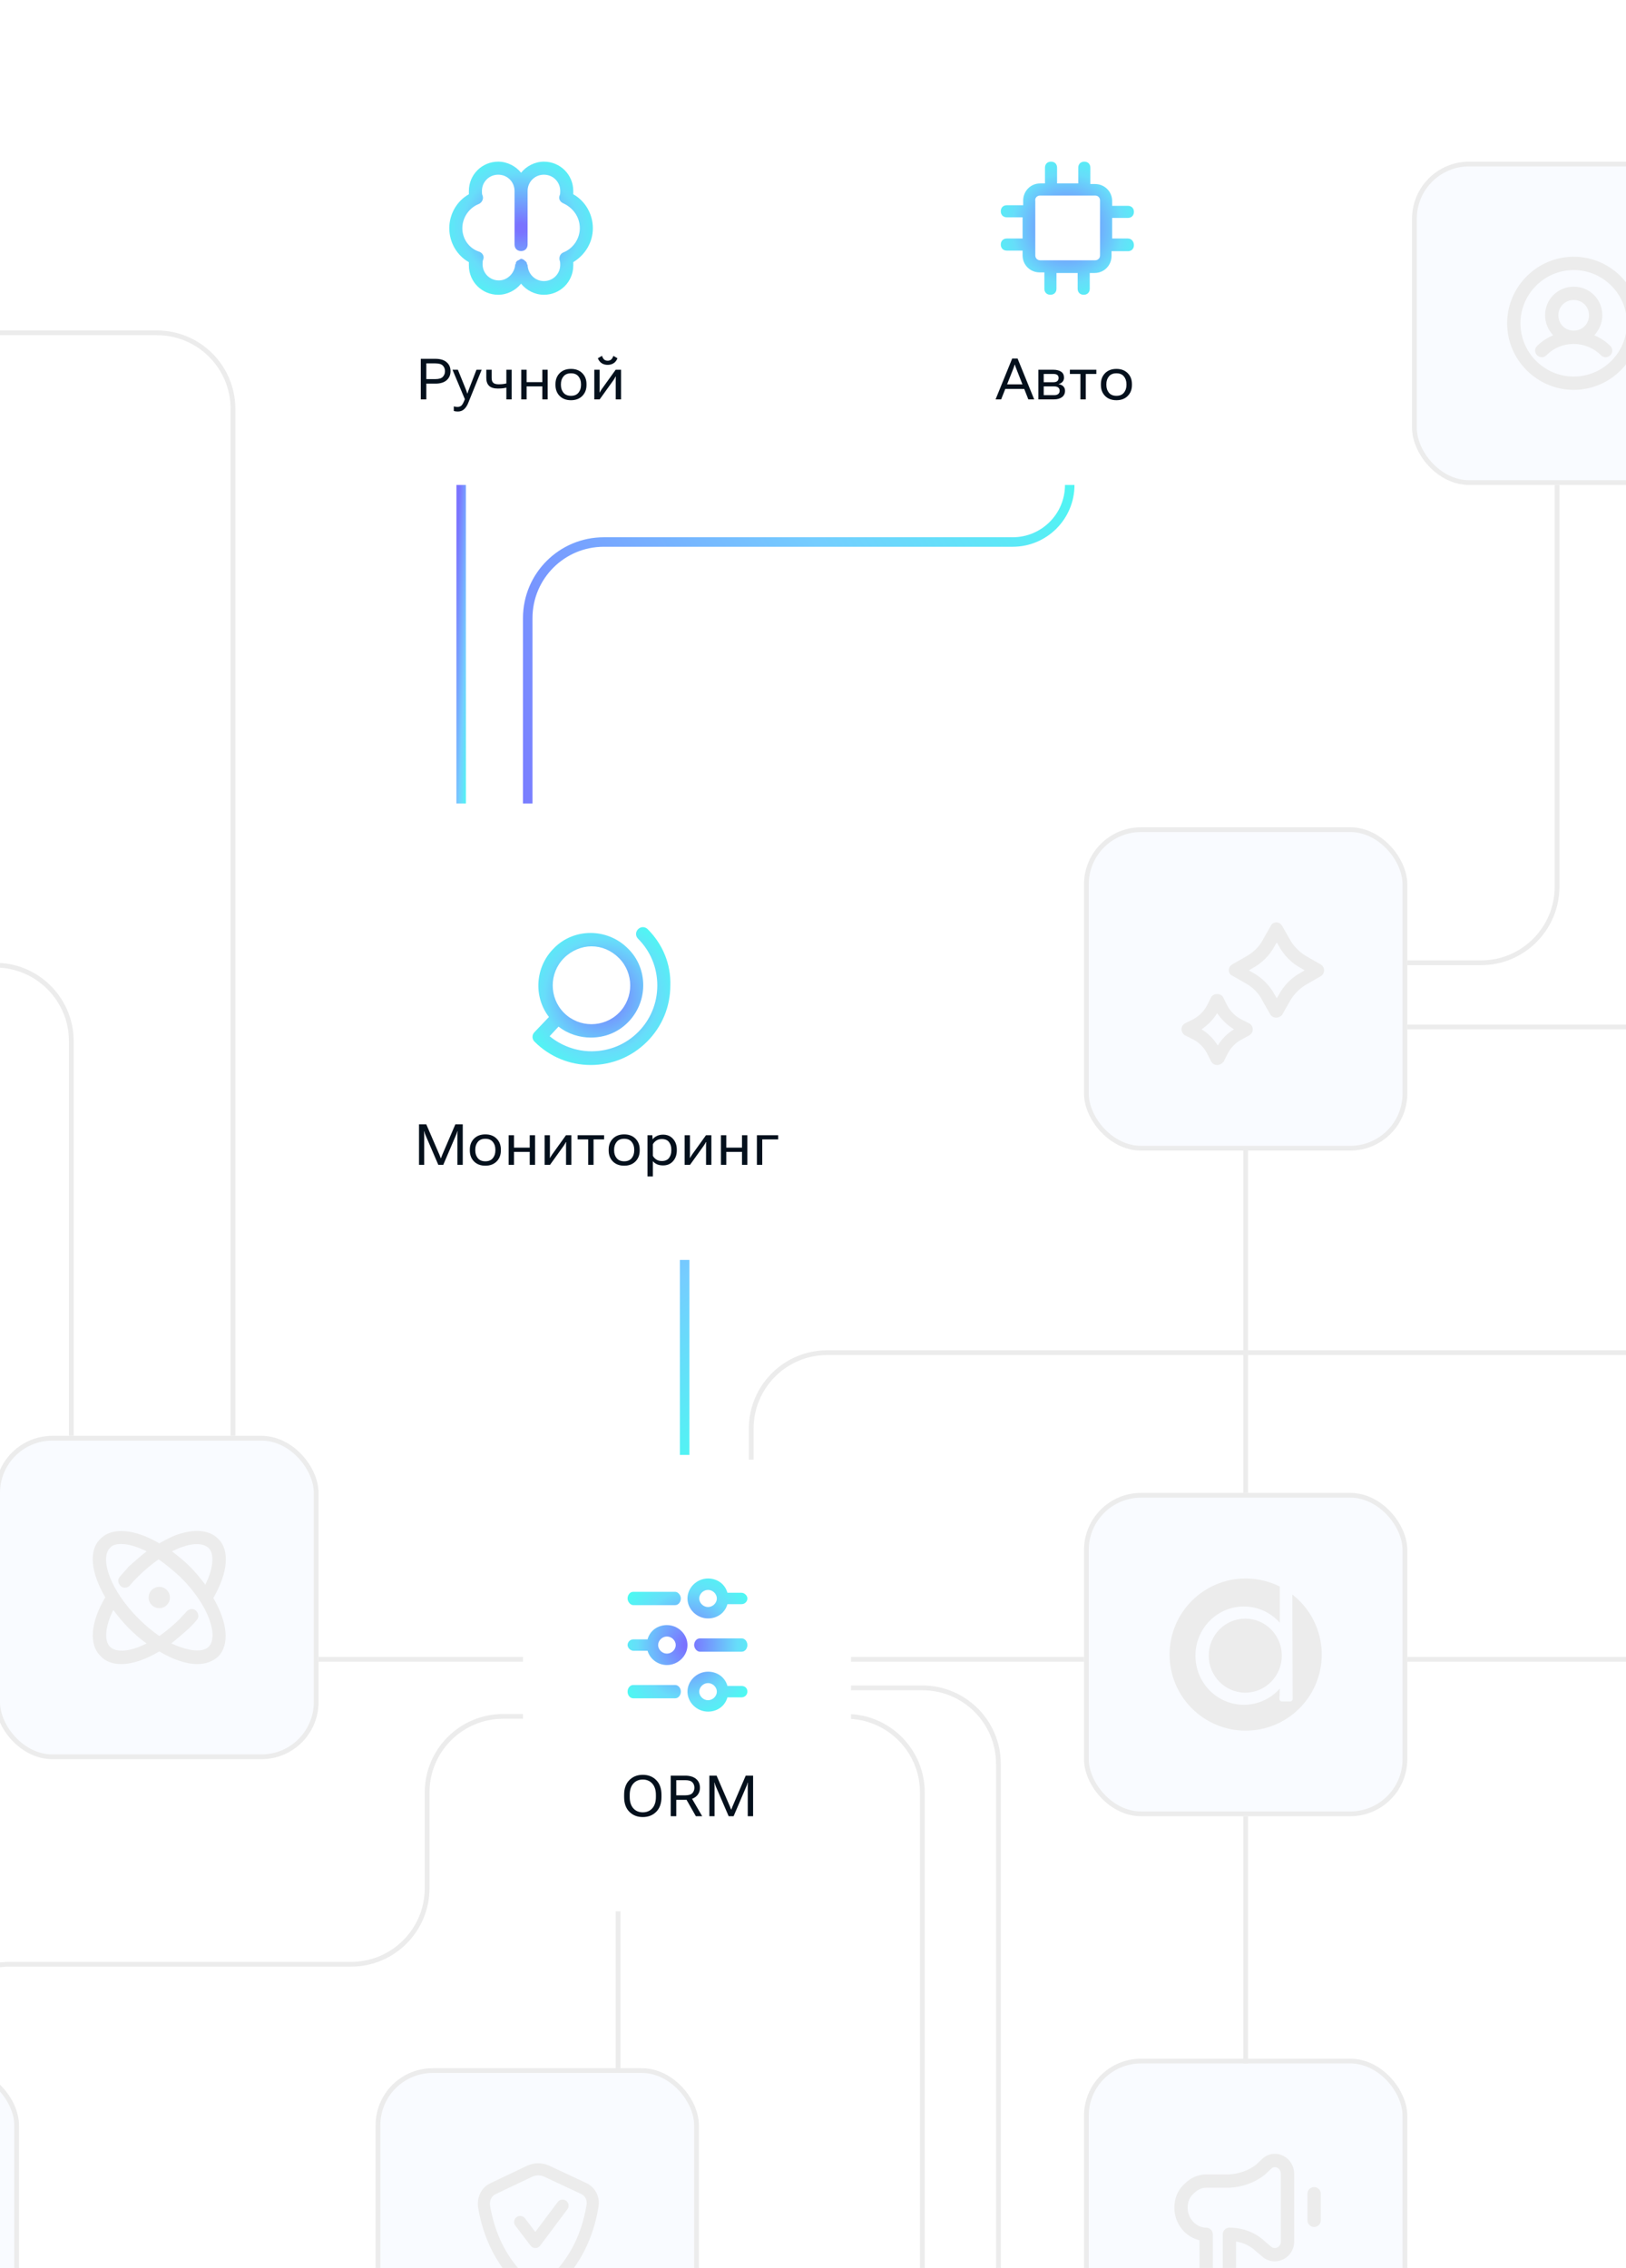 <svg width="342" height="477" viewBox="0 0 342 477" fill="none" xmlns="http://www.w3.org/2000/svg">
<rect x="228.5" y="314.5" width="67" height="67" rx="11.5" fill="#F9FBFF"/>
<rect x="228.5" y="314.5" width="67" height="67" rx="11.5" stroke="#ECECEC"/>
<path fill-rule="evenodd" clip-rule="evenodd" d="M262 364C270.837 364 278 356.837 278 348C278 342.866 275.582 338.297 271.823 335.37L269.181 333.698C267.022 332.612 264.582 332 262 332C253.163 332 246 339.163 246 348C246 356.837 253.163 364 262 364ZM269.181 333.698V341.292C267.317 339.202 264.622 337.889 261.625 337.889C255.999 337.889 251.437 342.517 251.437 348.226C251.437 353.935 255.999 358.563 261.625 358.563C264.622 358.563 267.317 357.25 269.181 355.16L269.107 357.311C269.097 357.614 269.339 357.864 269.642 357.864H271.358C271.654 357.864 271.893 357.624 271.892 357.328L271.823 335.37L269.181 333.698ZM269.606 348.226C269.606 352.525 266.166 356.01 261.922 356.01C257.679 356.01 254.239 352.525 254.239 348.226C254.239 343.927 257.679 340.441 261.922 340.441C266.166 340.441 269.606 343.927 269.606 348.226Z" fill="#ECECEC"/>
<rect x="228.5" y="174.5" width="67" height="67" rx="11.5" fill="#F9FBFF"/>
<rect x="228.5" y="174.5" width="67" height="67" rx="11.5" stroke="#ECECEC"/>
<path d="M268.409 214.045C267.864 214.045 267.455 213.773 267.182 213.364L265.546 210.5C264.864 209 263.501 207.636 262.001 206.818L259.137 205.182C258.728 205.045 258.455 204.5 258.455 204.091C258.455 203.545 258.728 203.136 259.137 202.864L262.001 201.227C263.501 200.409 264.864 199.182 265.682 197.545L267.319 194.682C267.455 194.273 268 194 268.409 194C268.955 194 269.364 194.273 269.637 194.682L271.273 197.545C272.091 199.045 273.455 200.409 274.955 201.227L277.818 202.864C278.227 203.136 278.5 203.545 278.5 204.091C278.5 204.636 278.227 205.045 277.818 205.318L274.955 206.955C273.455 207.773 272.091 209.136 271.273 210.636L269.637 213.5C269.364 213.773 268.955 214.045 268.409 214.045ZM262.682 204.091L263.364 204.5C265.41 205.591 267.046 207.227 268.137 209.273L268.546 209.955L268.955 209.273C270.046 207.227 271.682 205.591 273.727 204.5L274.409 204.091L273.727 203.682C271.682 202.591 270.046 200.955 268.955 198.909L268.546 198.227L268.137 198.909C267.046 200.955 265.41 202.591 263.364 203.682L262.682 204.091Z" fill="#ECECEC"/>
<path d="M256 224C255.454 224 255.045 223.727 254.773 223.318L253.954 221.682C253.273 220.318 252.182 219.227 250.818 218.545L249.182 217.727C248.773 217.455 248.5 216.909 248.5 216.5C248.5 215.955 248.773 215.545 249.182 215.273L250.818 214.455C252.182 213.773 253.273 212.682 253.954 211.318L254.773 209.682C255.318 208.864 256.682 208.864 257.227 209.682L258.045 211.318C258.727 212.682 259.818 213.773 261.181 214.455L262.818 215.273C263.227 215.545 263.499 215.955 263.499 216.5C263.499 217.045 263.227 217.455 262.818 217.727L261.318 218.545C259.954 219.227 258.863 220.318 258.181 221.682L257.363 223.318C256.954 223.727 256.545 224 256 224ZM252.727 216.5C254.091 217.318 255.318 218.545 256.136 219.909C256.954 218.545 258.181 217.318 259.545 216.5C258.045 215.545 256.954 214.455 256 213.091C255.182 214.455 254.091 215.545 252.727 216.5Z" fill="#ECECEC"/>
<rect x="-0.5" y="302.5" width="67" height="67" rx="11.5" fill="#F9FBFF"/>
<rect x="-0.5" y="302.5" width="67" height="67" rx="11.5" stroke="#ECECEC"/>
<path d="M45.854 323.617C44.03 321.793 40.943 321.512 37.295 322.775C36.032 323.196 34.77 323.898 33.507 324.599C28.456 321.652 23.686 321.091 21.16 323.617C18.495 326.143 19.196 330.914 22.142 335.967C19.056 341.159 18.635 345.93 21.16 348.316C22.142 349.439 23.686 350 25.51 350C27.895 350 30.701 349.018 33.507 347.334C36.313 349.018 39.119 350 41.504 350C43.328 350 44.731 349.439 45.854 348.456C48.379 345.93 47.818 341.159 44.872 336.107C47.958 330.774 48.379 326.003 45.854 323.617ZM38.137 325.441C40.803 324.459 42.767 324.599 43.889 325.582C45.152 326.845 44.872 329.932 43.188 333.3C42.206 332.037 41.224 330.774 39.961 329.511C38.698 328.248 37.435 327.266 36.173 326.283C36.874 326.003 37.576 325.582 38.137 325.441ZM23.125 346.351C21.862 345.088 22.142 342.001 23.826 338.633C24.808 339.896 25.79 341.159 27.053 342.422C28.316 343.685 29.579 344.808 30.841 345.65C27.334 347.474 24.387 347.614 23.125 346.351ZM43.889 346.351C42.627 347.614 39.68 347.334 36.032 345.65C37.295 344.667 38.558 343.545 39.821 342.422C40.382 341.861 40.943 341.299 41.364 340.738C41.925 340.177 41.785 339.335 41.224 338.773C40.663 338.212 39.821 338.352 39.26 338.914C38.839 339.475 38.277 339.896 37.856 340.457C36.453 341.861 34.91 343.124 33.507 344.106C32.104 343.124 30.561 341.861 29.158 340.457C22.984 334.282 21.02 327.687 23.125 325.582C23.546 325.02 24.387 324.74 25.51 324.74C26.913 324.74 28.877 325.301 30.841 326.283C29.579 327.266 28.316 328.388 27.053 329.511C26.492 330.213 25.79 330.914 25.229 331.616C24.668 332.177 24.808 333.019 25.369 333.581C25.931 334.142 26.913 334.002 27.334 333.44C27.895 332.739 28.456 332.177 29.017 331.616C30.42 330.213 31.964 328.95 33.367 327.967C34.77 328.95 36.313 330.213 37.856 331.616C44.03 337.651 45.994 344.246 43.889 346.351Z" fill="#ECECEC"/>
<path d="M33.5 338.24C34.737 338.24 35.74 337.237 35.74 336C35.74 334.763 34.737 333.76 33.5 333.76C32.263 333.76 31.26 334.763 31.26 336C31.26 337.237 32.263 338.24 33.5 338.24Z" fill="#ECECEC"/>
<rect x="-63.5" y="435.5" width="67" height="67" rx="11.5" fill="#F9FBFF"/>
<rect x="-63.5" y="435.5" width="67" height="67" rx="11.5" stroke="#ECECEC"/>
<rect x="79.5" y="435.5" width="67" height="67" rx="11.5" fill="#F9FBFF"/>
<rect x="79.5" y="435.5" width="67" height="67" rx="11.5" stroke="#ECECEC"/>
<path fill-rule="evenodd" clip-rule="evenodd" d="M110.916 455.491C112.388 454.836 114.033 454.836 115.505 455.491L115.527 455.502L123.396 459.188C123.406 459.193 123.416 459.197 123.426 459.202C125.189 460.085 126.233 462.025 125.889 464.105C125.234 468.165 123.253 476.169 115.91 482.053L115.896 482.064C114.294 483.312 112.127 483.312 110.524 482.064L110.511 482.053C103.165 476.168 101.185 468.161 100.532 464.102C100.527 464.073 100.523 464.044 100.521 464.015C100.358 462.218 101.158 460.102 103.154 459.187L110.886 455.505C110.896 455.5 110.906 455.496 110.916 455.491ZM111.965 457.811L104.239 461.489L104.219 461.499C103.441 461.853 102.978 462.763 103.052 463.744C103.675 467.577 105.513 474.782 112.095 480.061C112.774 480.586 113.646 480.586 114.326 480.061C120.935 474.761 122.761 467.517 123.376 463.697L123.377 463.691C123.538 462.726 123.066 461.876 122.299 461.485L114.459 457.812C113.654 457.457 112.77 457.457 111.965 457.811Z" fill="#ECECEC"/>
<path fill-rule="evenodd" clip-rule="evenodd" d="M119.08 462.89C119.643 463.311 119.758 464.108 119.337 464.671L113.626 472.308C113.387 472.627 113.011 472.816 112.612 472.818C112.213 472.82 111.836 472.634 111.594 472.316L108.396 468.116C107.97 467.557 108.078 466.759 108.638 466.333C109.197 465.907 109.995 466.015 110.421 466.574L112.598 469.433L117.298 463.147C117.719 462.584 118.517 462.469 119.08 462.89Z" fill="#ECECEC"/>
<rect x="297.5" y="34.5" width="67" height="67" rx="11.5" fill="#F9FBFF"/>
<rect x="297.5" y="34.5" width="67" height="67" rx="11.5" stroke="#ECECEC"/>
<path d="M331 54C323.3 54 317 60.3 317 68C317 75.7 323.3 82 331 82C338.7 82 345 75.7 345 68C345 60.3 338.7 54 331 54ZM331 79.2C324.84 79.2 319.8 74.16 319.8 68C319.8 61.84 324.84 56.8 331 56.8C337.16 56.8 342.2 61.84 342.2 68C342.2 74.16 337.16 79.2 331 79.2Z" fill="#ECECEC"/>
<path d="M338.7 72.76C337.72 71.78 336.6 71.08 335.34 70.52C336.32 69.4 337.02 68 337.02 66.32C337.02 62.96 334.36 60.3 331 60.3C327.64 60.3 324.98 62.96 324.98 66.32C324.98 68 325.68 69.4 326.66 70.52C325.4 71.08 324.28 71.78 323.3 72.76C322.74 73.32 322.74 74.16 323.3 74.72C323.58 75 324 75.14 324.28 75.14C324.7 75.14 324.98 75 325.26 74.72C326.8 73.18 328.76 72.34 331 72.34C333.1 72.34 335.2 73.18 336.74 74.72C337.3 75.28 338.14 75.28 338.7 74.72C339.26 74.16 339.26 73.32 338.7 72.76ZM327.78 66.32C327.78 64.5 329.18 63.1 331 63.1C332.82 63.1 334.22 64.5 334.22 66.32C334.22 68.14 332.82 69.54 331 69.54C329.18 69.54 327.78 68.14 327.78 66.32Z" fill="#ECECEC"/>
<rect x="228.5" y="433.5" width="67" height="67" rx="11.5" fill="#F9FBFF"/>
<rect x="228.5" y="433.5" width="67" height="67" rx="11.5" stroke="#ECECEC"/>
<path fill-rule="evenodd" clip-rule="evenodd" d="M270.03 453.487C271.293 454.178 272.2 455.549 272.2 457.2V471.48C272.2 474.822 268.499 476.802 265.778 474.859C265.748 474.838 265.718 474.814 265.689 474.79L264.196 473.53C264.174 473.512 264.153 473.493 264.133 473.474C262.985 472.381 261.554 471.7 259.982 471.449V476.94C259.982 479.161 258.358 481 256.138 481C253.873 481 252.295 478.972 252.295 476.94V471.183C249.276 470.494 247 467.636 247 464.34C247 462.484 247.655 460.697 249.056 459.413C250.188 458.258 251.741 457.34 253.695 457.34H258.541C260.689 457.21 262.681 456.475 264.185 455.298L265.634 453.939C265.662 453.913 265.691 453.887 265.722 453.863C267.081 452.785 268.746 452.785 270.03 453.487ZM267.5 456.028L266.056 457.382C266.028 457.408 265.999 457.433 265.968 457.457C263.956 459.053 261.366 459.983 258.662 460.138C258.635 460.139 258.609 460.14 258.582 460.14H253.695C252.68 460.14 251.8 460.605 251.034 461.395C251.013 461.417 250.99 461.439 250.967 461.46C250.22 462.134 249.8 463.132 249.8 464.34C249.8 466.711 251.68 468.54 253.695 468.54C254.468 468.54 255.095 469.167 255.095 469.94V476.94C255.095 477.709 255.688 478.2 256.138 478.2C256.634 478.2 257.182 477.799 257.182 476.94V469.94C257.182 469.167 257.809 468.54 258.582 468.54C261.337 468.54 263.988 469.486 266.032 471.416L267.443 472.607C268.251 473.141 269.4 472.6 269.4 471.48V457.2C269.4 456.611 269.085 456.162 268.686 455.943C268.318 455.742 267.895 455.736 267.5 456.028Z" fill="#ECECEC"/>
<path fill-rule="evenodd" clip-rule="evenodd" d="M276.4 460C277.173 460 277.8 460.627 277.8 461.4V467C277.8 467.773 277.173 468.4 276.4 468.4C275.627 468.4 275 467.773 275 467V461.4C275 460.627 275.627 460 276.4 460Z" fill="#ECECEC"/>
<g filter="url(#filter0_d_928_43929)">
<rect x="68" y="8" width="81" height="94" rx="12" fill="white"/>
<path d="M123.696 46C123.696 42.98 122.049 40.235 119.578 38.863C119.578 38.725 119.578 38.451 119.578 38.176C119.578 34.745 116.833 32 113.402 32C111.48 32 109.696 32.961 108.598 34.333C107.5 32.961 105.716 32 103.794 32C100.363 32 97.618 34.745 97.618 38.176C97.618 38.451 97.618 38.588 97.618 38.863C95.147 40.235 93.5 42.98 93.5 46C93.5 49.02 95.147 51.765 97.618 53.137C97.618 53.412 97.618 53.549 97.618 53.824C97.618 57.255 100.363 60 103.794 60C105.716 60 107.5 59.039 108.598 57.667C109.696 59.039 111.48 60 113.402 60C116.833 60 119.578 57.255 119.578 53.824C119.578 53.549 119.578 53.412 119.578 53.137C122.049 51.627 123.696 49.02 123.696 46ZM117.52 51.078C116.833 51.353 116.559 52.039 116.696 52.725C116.833 53 116.833 53.412 116.833 53.686C116.833 55.608 115.324 57.118 113.402 57.118C111.618 57.118 110.108 55.745 109.971 53.824C109.971 53.686 109.971 53.686 109.833 53.549V53.412C109.833 53.275 109.696 53.137 109.696 53.137C109.696 53.137 109.696 53 109.559 53C109.422 52.863 109.422 52.863 109.284 52.725C109.284 52.725 109.147 52.725 109.147 52.588C109.01 52.588 108.873 52.588 108.873 52.451H108.735H108.598C108.461 52.451 108.461 52.451 108.324 52.588C108.186 52.588 108.186 52.725 108.049 52.725C107.912 52.725 107.912 52.863 107.775 52.863L107.637 53C107.637 53.137 107.5 53.137 107.5 53.275V53.412C107.5 53.549 107.363 53.549 107.363 53.686C107.225 55.471 105.716 56.98 103.931 56.98C102.01 56.98 100.5 55.471 100.5 53.549C100.5 53.137 100.5 52.863 100.637 52.588C100.912 51.902 100.5 51.216 99.814 50.941C97.618 50.255 96.245 48.196 96.245 46C96.245 43.804 97.618 41.745 99.677 40.922C100.363 40.647 100.775 39.824 100.5 39.137C100.363 38.863 100.363 38.588 100.363 38.176C100.363 36.255 101.873 34.745 103.794 34.745C105.716 34.745 107.225 36.255 107.225 38.176V49.431C107.225 50.255 107.775 50.804 108.598 50.804C109.422 50.804 109.971 50.255 109.971 49.431V38.176C109.971 36.255 111.48 34.745 113.402 34.745C115.324 34.745 116.833 36.255 116.833 38.176C116.833 38.588 116.833 38.863 116.696 39.137C116.422 39.824 116.833 40.51 117.52 40.784C119.578 41.745 120.951 43.667 120.951 46C120.951 48.196 119.578 50.255 117.52 51.078Z" fill="url(#paint0_radial_928_43929)"/>
<path d="M87.504 82V73.469H90.58C91.603 73.469 92.388 73.705 92.935 74.178C93.486 74.647 93.761 75.277 93.761 76.07C93.761 76.859 93.486 77.494 92.935 77.975C92.388 78.451 91.603 78.689 90.58 78.689H88.669V82H87.504ZM88.669 77.734H90.58C91.326 77.734 91.847 77.574 92.144 77.254C92.445 76.934 92.595 76.539 92.595 76.07C92.595 75.598 92.445 75.207 92.144 74.898C91.847 74.586 91.326 74.43 90.58 74.43H88.669V77.734ZM94.447 84.438V83.482C94.564 83.514 94.691 83.539 94.828 83.559C94.968 83.578 95.103 83.588 95.232 83.588C95.548 83.588 95.814 83.5 96.029 83.324C96.247 83.148 96.496 82.695 96.773 81.965V81.959L94.177 75.766H95.308L96.972 79.873C97.034 80.029 97.091 80.182 97.142 80.33C97.197 80.478 97.243 80.623 97.283 80.764H97.318C97.357 80.623 97.404 80.478 97.458 80.33C97.513 80.182 97.57 80.029 97.628 79.873L99.216 75.766H100.312L97.453 82.82C97.226 83.367 96.937 83.793 96.585 84.098C96.238 84.402 95.81 84.555 95.302 84.555C95.13 84.555 94.976 84.545 94.839 84.525C94.703 84.506 94.572 84.477 94.447 84.438ZM102.409 77.471C102.409 77.978 102.528 78.332 102.767 78.531C103.005 78.731 103.386 78.83 103.909 78.83C104.312 78.83 104.677 78.803 105.005 78.748C105.337 78.689 105.691 78.609 106.066 78.508V79.404C105.714 79.494 105.364 79.57 105.017 79.633C104.669 79.691 104.239 79.721 103.728 79.721C102.892 79.721 102.275 79.533 101.876 79.158C101.482 78.779 101.284 78.217 101.284 77.471V75.766H102.409V77.471ZM106.622 75.766V82H105.503V75.766H106.622ZM108.638 75.766H109.763V78.379H113.067V75.766H114.192V82H113.067V79.269H109.763V82H108.638V75.766ZM115.833 78.977V78.789C115.833 77.848 116.128 77.08 116.717 76.486C117.311 75.889 118.104 75.59 119.096 75.59C120.085 75.59 120.876 75.889 121.469 76.486C122.063 77.08 122.36 77.848 122.36 78.789V78.977C122.36 79.918 122.063 80.688 121.469 81.285C120.876 81.879 120.085 82.176 119.096 82.176C118.104 82.176 117.311 81.879 116.717 81.285C116.128 80.688 115.833 79.918 115.833 78.977ZM116.981 78.789V78.977C116.981 79.617 117.159 80.156 117.514 80.594C117.87 81.031 118.397 81.25 119.096 81.25C119.796 81.25 120.321 81.031 120.672 80.594C121.028 80.156 121.206 79.617 121.206 78.977V78.789C121.206 78.144 121.028 77.606 120.672 77.172C120.321 76.734 119.796 76.516 119.096 76.516C118.397 76.516 117.87 76.734 117.514 77.172C117.159 77.606 116.981 78.144 116.981 78.789ZM124 82V75.766H125.114V79.738C125.114 79.856 125.112 79.988 125.108 80.137C125.108 80.285 125.106 80.42 125.102 80.541H125.149C125.204 80.436 125.264 80.324 125.33 80.207C125.397 80.09 125.473 79.973 125.559 79.856L128.495 75.766H129.625V82H128.506V78.033C128.506 77.912 128.508 77.777 128.512 77.629C128.516 77.477 128.522 77.34 128.53 77.219H128.465C128.414 77.32 128.356 77.432 128.289 77.553C128.223 77.674 128.149 77.793 128.067 77.91L125.131 82H124ZM126.813 73.867C127.106 73.867 127.346 73.789 127.534 73.633C127.721 73.473 127.881 73.213 128.014 72.853L128.875 73.357C128.68 73.834 128.403 74.184 128.043 74.406C127.684 74.629 127.274 74.74 126.813 74.74C126.348 74.74 125.938 74.631 125.582 74.412C125.227 74.189 124.948 73.838 124.745 73.357L125.612 72.842C125.745 73.213 125.903 73.477 126.086 73.633C126.274 73.789 126.516 73.867 126.813 73.867Z" fill="#04101C"/>
</g>
<g filter="url(#filter1_d_928_43929)">
<rect x="189" y="8" width="68" height="94" rx="12" fill="white"/>
<path d="M236.227 48.164H232.918V43.836H236.227C236.991 43.836 237.5 43.327 237.5 42.564C237.5 41.8 236.991 41.291 236.227 41.291H232.918V40.273C232.918 38.236 231.264 36.709 229.355 36.709H228.336V33.273C228.336 32.509 227.827 32 227.064 32C226.3 32 225.791 32.509 225.791 33.273V36.582H221.336V33.273C221.336 32.509 220.827 32 220.064 32C219.3 32 218.791 32.509 218.791 33.273V36.582H217.773C215.736 36.582 214.209 38.236 214.209 40.145V41.164H210.773C210.009 41.164 209.5 41.673 209.5 42.436C209.5 43.2 210.009 43.709 210.773 43.709H214.082V48.164H210.773C210.009 48.164 209.5 48.673 209.5 49.436C209.5 50.2 210.009 50.709 210.773 50.709H214.082V51.727C214.082 53.764 215.736 55.291 217.645 55.291H218.664V58.727C218.664 59.491 219.173 60 219.936 60C220.7 60 221.209 59.491 221.209 58.727V55.418H225.664V58.727C225.664 59.491 226.173 60 226.936 60C227.7 60 228.209 59.491 228.209 58.727V55.418H229.227C231.264 55.418 232.791 53.764 232.791 51.855V50.836H236.227C236.991 50.836 237.5 50.327 237.5 49.564C237.5 48.8 236.991 48.164 236.227 48.164ZM230.373 51.727C230.373 52.364 229.864 52.745 229.355 52.745H217.773C217.136 52.745 216.755 52.236 216.755 51.727V40.273C216.627 39.636 217.136 39.127 217.773 39.127H229.355C229.991 39.127 230.373 39.636 230.373 40.145V51.727Z" fill="url(#paint1_radial_928_43929)"/>
<path d="M208.402 82L211.894 73.41H213.031L216.523 82H215.292L212.779 75.602C212.712 75.441 212.654 75.289 212.603 75.144C212.556 75 212.513 74.853 212.474 74.705H212.41C212.37 74.853 212.326 75 212.275 75.144C212.228 75.289 212.171 75.441 212.105 75.602L209.574 82H208.402ZM209.872 79.797L210.253 78.836L214.648 78.842L215.023 79.803L209.872 79.797ZM217.401 82V75.766H220.525C221.235 75.766 221.79 75.904 222.189 76.182C222.591 76.455 222.792 76.871 222.792 77.43C222.792 77.777 222.689 78.068 222.482 78.303C222.275 78.537 221.997 78.695 221.65 78.777V78.795C222.071 78.857 222.403 79.012 222.646 79.258C222.888 79.5 223.009 79.811 223.009 80.189C223.009 80.76 222.798 81.205 222.376 81.525C221.954 81.842 221.396 82 220.7 82H217.401ZM218.526 78.391H220.525C220.927 78.391 221.216 78.311 221.392 78.15C221.568 77.99 221.655 77.769 221.655 77.488C221.655 77.215 221.568 77.008 221.392 76.867C221.216 76.727 220.927 76.654 220.525 76.65H218.526V78.391ZM218.526 81.115H220.7C221.107 81.115 221.403 81.031 221.591 80.863C221.782 80.695 221.878 80.469 221.878 80.184C221.878 79.906 221.784 79.686 221.597 79.522C221.409 79.353 221.11 79.269 220.7 79.269H218.526V81.115ZM224.028 76.65V75.766H229.595V76.65H227.374V82H226.249V76.65H224.028ZM230.555 78.977V78.789C230.555 77.848 230.85 77.08 231.44 76.486C232.034 75.889 232.827 75.59 233.819 75.59C234.807 75.59 235.598 75.889 236.192 76.486C236.786 77.08 237.083 77.848 237.083 78.789V78.977C237.083 79.918 236.786 80.688 236.192 81.285C235.598 81.879 234.807 82.176 233.819 82.176C232.827 82.176 232.034 81.879 231.44 81.285C230.85 80.688 230.555 79.918 230.555 78.977ZM231.704 78.789V78.977C231.704 79.617 231.881 80.156 232.237 80.594C232.592 81.031 233.12 81.25 233.819 81.25C234.518 81.25 235.044 81.031 235.395 80.594C235.751 80.156 235.928 79.617 235.928 78.977V78.789C235.928 78.144 235.751 77.606 235.395 77.172C235.044 76.734 234.518 76.516 233.819 76.516C233.12 76.516 232.592 76.734 232.237 77.172C231.881 77.606 231.704 78.144 231.704 78.789Z" fill="#04101C"/>
</g>
<path d="M296 349L346 349" stroke="#ECECEC"/>
<path d="M296 216L346 216" stroke="#ECECEC"/>
<path d="M144 306L144 265C144 256.164 136.841 249 128.005 249C119.23 249 108.45 249 100 249L100 237" stroke="url(#paint2_linear_928_43929)" stroke-width="2"/>
<path d="M158 307L158 300.5C158.001 291.663 165.164 284.5 174 284.5L408.999 284.5C417.836 284.5 424.999 291.664 424.999 300.5L424.999 436C424.999 442.904 419.403 448.5 412.499 448.5V448.5" stroke="#ECECEC"/>
<path d="M15 302L15 219C15 210.163 7.837 203 -1 203L-8 203" stroke="#ECECEC"/>
<path d="M97 169L97 102" stroke="url(#paint3_linear_928_43929)" stroke-width="2"/>
<path d="M225 102V102C225 108.627 219.627 114 213 114H127C118.163 114 111 121.163 111 130V169" stroke="url(#paint4_linear_928_43929)" stroke-width="2"/>
<path d="M-9 70H33C41.837 70 49 77.163 49 86L49 302" stroke="#ECECEC"/>
<path d="M296.001 202.499L311.5 202.499C320.336 202.499 327.5 195.336 327.5 186.499L327.501 102" stroke="#ECECEC"/>
<path d="M228 349H178" stroke="#ECECEC"/>
<path d="M110 349L67 349" stroke="#ECECEC"/>
<path d="M110 361H105.837C97.001 361 89.837 368.163 89.837 377V397.136C89.837 405.973 82.674 413.136 73.837 413.136H2C-6.837 413.136 -14 420.3 -14 429.136V435" stroke="#ECECEC"/>
<path d="M130 374L130 435" stroke="#ECECEC"/>
<path d="M178 355L193.999 355C202.836 355 209.999 362.163 209.999 371L209.999 584" stroke="#ECECEC"/>
<path d="M178 361V361C186.837 361 194 368.163 194 377V548.349C194 557.185 186.837 564.349 178 564.349H108C99.163 564.349 92 571.512 92 580.349V587" stroke="#ECECEC"/>
<path d="M262 314L262 242" stroke="#ECECEC"/>
<path d="M262 382L262 434" stroke="#ECECEC"/>
<g filter="url(#filter2_d_928_43929)">
<rect x="68" y="169" width="113" height="94" rx="12" fill="white"/>
<path d="M135.232 193.433C134.655 192.856 133.789 192.856 133.213 193.433C132.636 194.01 132.636 194.876 133.213 195.453C135.809 198.05 137.251 201.512 137.251 205.264C137.251 209.015 135.809 212.478 133.213 215.075C130.616 217.672 127.155 219.114 123.404 219.114C120.231 219.114 117.058 217.96 114.606 215.94L116.481 213.92C118.5 215.507 120.952 216.229 123.26 216.229C126.145 216.229 128.885 215.219 131.049 213.055C135.376 208.726 135.376 201.657 131.049 197.473C126.722 193.144 119.654 193.144 115.471 197.473C111.577 201.368 111.144 207.572 114.462 211.9L111.433 215.075C110.856 215.652 110.856 216.517 111.433 217.095C114.606 220.269 118.789 222 123.26 222C127.732 222 131.914 220.269 135.088 217.095C138.261 213.92 139.992 209.736 139.992 205.264C140.136 200.791 138.405 196.607 135.232 193.433ZM117.635 199.493C119.222 197.905 121.385 197.04 123.404 197.04C125.568 197.04 127.587 197.905 129.174 199.493C132.347 202.667 132.347 207.861 129.174 211.035C126.001 214.209 120.808 214.209 117.635 211.035C114.462 207.861 114.462 202.667 117.635 199.493Z" fill="url(#paint5_radial_928_43929)"/>
<path d="M87.133 243V234.469H88.656L91.428 240.885C91.479 241.002 91.527 241.125 91.574 241.254C91.625 241.379 91.67 241.496 91.709 241.605H91.756C91.791 241.496 91.832 241.379 91.879 241.254C91.926 241.125 91.975 241.002 92.025 240.885L94.779 234.469H96.332V243H95.207V236.73C95.207 236.613 95.209 236.482 95.213 236.338C95.221 236.189 95.233 236.057 95.248 235.939H95.195C95.164 236.057 95.121 236.189 95.067 236.338C95.016 236.482 94.965 236.613 94.914 236.73L92.231 243H91.193L88.492 236.73C88.442 236.613 88.391 236.482 88.34 236.338C88.293 236.189 88.256 236.057 88.229 235.939H88.176C88.188 236.057 88.197 236.189 88.205 236.338C88.217 236.482 88.223 236.613 88.223 236.73V243H87.133ZM97.82 239.977V239.789C97.82 238.848 98.115 238.08 98.705 237.486C99.299 236.889 100.092 236.59 101.084 236.59C102.072 236.59 102.863 236.889 103.457 237.486C104.051 238.08 104.347 238.848 104.347 239.789V239.977C104.347 240.918 104.051 241.688 103.457 242.285C102.863 242.879 102.072 243.176 101.084 243.176C100.092 243.176 99.299 242.879 98.705 242.285C98.115 241.688 97.82 240.918 97.82 239.977ZM98.969 239.789V239.977C98.969 240.617 99.146 241.156 99.502 241.594C99.857 242.031 100.385 242.25 101.084 242.25C101.783 242.25 102.308 242.031 102.66 241.594C103.015 241.156 103.193 240.617 103.193 239.977V239.789C103.193 239.145 103.015 238.605 102.66 238.172C102.308 237.734 101.783 237.516 101.084 237.516C100.385 237.516 99.857 237.734 99.502 238.172C99.146 238.605 98.969 239.145 98.969 239.789ZM105.988 236.766H107.113V239.379H110.418V236.766H111.543V243H110.418V240.27H107.113V243H105.988V236.766ZM113.552 243V236.766H114.665V240.738C114.665 240.855 114.663 240.988 114.66 241.137C114.66 241.285 114.658 241.42 114.654 241.541H114.701C114.755 241.436 114.816 241.324 114.882 241.207C114.949 241.09 115.025 240.973 115.111 240.855L118.046 236.766H119.177V243H118.058V239.033C118.058 238.912 118.06 238.777 118.064 238.629C118.068 238.477 118.074 238.34 118.081 238.219H118.017C117.966 238.32 117.908 238.432 117.841 238.553C117.775 238.674 117.701 238.793 117.619 238.91L114.683 243H113.552ZM120.495 237.65V236.766H126.062V237.65H123.841V243H122.716V237.65H120.495ZM127.022 239.977V239.789C127.022 238.848 127.317 238.08 127.907 237.486C128.501 236.889 129.294 236.59 130.286 236.59C131.274 236.59 132.065 236.889 132.659 237.486C133.253 238.08 133.55 238.848 133.55 239.789V239.977C133.55 240.918 133.253 241.688 132.659 242.285C132.065 242.879 131.274 243.176 130.286 243.176C129.294 243.176 128.501 242.879 127.907 242.285C127.317 241.688 127.022 240.918 127.022 239.977ZM128.171 239.789V239.977C128.171 240.617 128.349 241.156 128.704 241.594C129.059 242.031 129.587 242.25 130.286 242.25C130.985 242.25 131.511 242.031 131.862 241.594C132.218 241.156 132.395 240.617 132.395 239.977V239.789C132.395 239.145 132.218 238.605 131.862 238.172C131.511 237.734 130.985 237.516 130.286 237.516C129.587 237.516 129.059 237.734 128.704 238.172C128.349 238.605 128.171 239.145 128.171 239.789ZM135.19 245.438V236.766H136.21L136.262 237.621H136.286C136.473 237.352 136.756 237.123 137.135 236.936C137.514 236.744 137.958 236.648 138.465 236.648C139.34 236.648 140.04 236.945 140.563 237.539C141.09 238.129 141.354 238.879 141.354 239.789V239.977C141.354 240.883 141.09 241.633 140.563 242.227C140.04 242.82 139.34 243.117 138.465 243.117C137.958 243.117 137.526 243.035 137.171 242.871C136.815 242.707 136.53 242.49 136.315 242.221V245.438H135.19ZM136.315 241.084C136.456 241.373 136.688 241.631 137.012 241.857C137.337 242.08 137.731 242.191 138.196 242.191C138.887 242.191 139.393 241.98 139.714 241.559C140.038 241.133 140.2 240.605 140.2 239.977V239.789C140.2 239.156 140.038 238.629 139.714 238.207C139.393 237.785 138.887 237.574 138.196 237.574C137.731 237.574 137.337 237.688 137.012 237.914C136.692 238.137 136.46 238.393 136.315 238.682V241.084ZM143 243V236.766H144.114V240.738C144.114 240.855 144.112 240.988 144.108 241.137C144.108 241.285 144.106 241.42 144.102 241.541H144.149C144.204 241.436 144.264 241.324 144.33 241.207C144.397 241.09 144.473 240.973 144.559 240.855L147.495 236.766H148.625V243H147.506V239.033C147.506 238.912 147.508 238.777 147.512 238.629C147.516 238.477 147.522 238.34 147.53 238.219H147.465C147.414 238.32 147.356 238.432 147.289 238.553C147.223 238.674 147.149 238.793 147.067 238.91L144.131 243H143ZM150.635 236.766H151.76V239.379H155.065V236.766H156.19V243H155.065V240.27H151.76V243H150.635V236.766ZM158.199 236.766H162.676V237.65H159.324V243H158.199V236.766Z" fill="#04101C"/>
</g>
<g filter="url(#filter3_d_928_43929)">
<rect x="110" y="306" width="68" height="94" rx="12" fill="white"/>
<path d="M154.965 352.6H152C151.506 350.8 149.9 349.6 147.924 349.6C145.576 349.6 143.6 351.52 143.6 353.8C143.6 356.08 145.576 358 147.924 358C149.9 358 151.506 356.8 152 355H154.965C155.706 355 156.2 354.4 156.2 353.8C156.2 353.08 155.706 352.6 154.965 352.6ZM147.924 355.6C146.935 355.6 146.071 354.76 146.071 353.8C146.071 352.84 146.935 352 147.924 352C148.912 352 149.776 352.84 149.776 353.8C149.776 354.76 148.912 355.6 147.924 355.6Z" fill="url(#paint6_radial_928_43929)"/>
<path d="M141.009 352.4H132.191C131.477 352.4 131 353.1 131 353.8C131 354.64 131.596 355.2 132.191 355.2H141.009C141.723 355.2 142.2 354.5 142.2 353.8C142.2 352.96 141.604 352.4 141.009 352.4Z" fill="url(#paint7_radial_928_43929)"/>
<path d="M132.191 335.6H141.009C141.723 335.6 142.2 334.9 142.2 334.2C142.2 333.5 141.604 332.8 141.009 332.8H132.191C131.477 332.8 131 333.5 131 334.2C131 334.9 131.596 335.6 132.191 335.6Z" fill="url(#paint8_radial_928_43929)"/>
<path d="M147.924 338.4C149.9 338.4 151.506 337.2 152 335.4H154.965C155.706 335.4 156.2 334.8 156.2 334.2C156.2 333.6 155.582 333 154.965 333H152C151.506 331.2 149.9 330 147.924 330C145.576 330 143.6 331.92 143.6 334.2C143.6 336.48 145.576 338.4 147.924 338.4ZM147.924 332.4C148.912 332.4 149.776 333.24 149.776 334.2C149.776 335.16 148.912 336 147.924 336C146.935 336 146.071 335.16 146.071 334.2C146.071 333.24 146.935 332.4 147.924 332.4Z" fill="url(#paint9_radial_928_43929)"/>
<path d="M132.235 345.2H135.2C135.694 346.88 137.3 348.2 139.276 348.2C141.624 348.2 143.6 346.28 143.6 344C143.6 341.72 141.624 339.8 139.276 339.8C137.3 339.8 135.694 341 135.2 342.8H132.235C131.494 342.8 131 343.4 131 344C131 344.6 131.618 345.2 132.235 345.2ZM139.276 342.2C140.265 342.2 141.129 343.04 141.129 344C141.129 344.96 140.265 345.8 139.276 345.8C138.288 345.8 137.424 344.96 137.424 344C137.424 343.04 138.288 342.2 139.276 342.2Z" fill="url(#paint10_radial_928_43929)"/>
<path d="M154.996 342.6H146.204C145.482 342.6 145 343.3 145 344C145 344.7 145.602 345.4 146.204 345.4H154.996C155.718 345.4 156.2 344.7 156.2 344C156.2 343.3 155.718 342.6 154.996 342.6Z" fill="url(#paint11_radial_928_43929)"/>
<path d="M130.272 375.951V375.518C130.272 374.182 130.639 373.145 131.373 372.406C132.108 371.664 133.049 371.293 134.198 371.293C135.35 371.293 136.293 371.664 137.028 372.406C137.762 373.145 138.129 374.182 138.129 375.518V375.951C138.129 377.287 137.762 378.326 137.028 379.068C136.293 379.807 135.35 380.176 134.198 380.176C133.049 380.176 132.108 379.807 131.373 379.068C130.639 378.326 130.272 377.287 130.272 375.951ZM131.449 375.951C131.449 376.967 131.699 377.76 132.199 378.33C132.703 378.896 133.371 379.18 134.203 379.18C135.031 379.18 135.698 378.896 136.201 378.33C136.705 377.76 136.957 376.967 136.957 375.951V375.518C136.957 374.502 136.705 373.711 136.201 373.145C135.698 372.574 135.031 372.289 134.203 372.289C133.371 372.289 132.703 372.574 132.199 373.145C131.699 373.711 131.449 374.502 131.449 375.518V375.951ZM140.074 380V371.469H143.104C144.096 371.469 144.863 371.697 145.406 372.154C145.949 372.611 146.221 373.225 146.221 373.994C146.221 374.764 145.949 375.383 145.406 375.852C144.863 376.32 144.096 376.555 143.104 376.555H141.24V380H140.074ZM141.24 375.605H143.104C143.834 375.605 144.342 375.451 144.627 375.143C144.912 374.83 145.055 374.447 145.055 373.994C145.055 373.541 144.912 373.166 144.627 372.869C144.342 372.568 143.834 372.418 143.104 372.418H141.24V375.605ZM145.365 380L143.127 376.068L144.322 375.922L146.695 380H145.365ZM148.201 380V371.469H149.724L152.496 377.885C152.547 378.002 152.595 378.125 152.642 378.254C152.693 378.379 152.738 378.496 152.777 378.605H152.824C152.859 378.496 152.9 378.379 152.947 378.254C152.994 378.125 153.043 378.002 153.094 377.885L155.847 371.469H157.4V380H156.275V373.73C156.275 373.613 156.277 373.482 156.281 373.338C156.289 373.189 156.301 373.057 156.316 372.939H156.263C156.232 373.057 156.189 373.189 156.135 373.338C156.084 373.482 156.033 373.613 155.982 373.73L153.299 380H152.261L149.56 373.73C149.51 373.613 149.459 373.482 149.408 373.338C149.361 373.189 149.324 373.057 149.297 372.939H149.244C149.256 373.057 149.265 373.189 149.273 373.338C149.285 373.482 149.291 373.613 149.291 373.73V380H148.201Z" fill="#04101C"/>
</g>
<defs>
<filter id="filter0_d_928_43929" x="59" y="0" width="101" height="114" filterUnits="userSpaceOnUse" color-interpolation-filters="sRGB">
<feFlood flood-opacity="0" result="BackgroundImageFix"/>
<feColorMatrix in="SourceAlpha" type="matrix" values="0 0 0 0 0 0 0 0 0 0 0 0 0 0 0 0 0 0 127 0" result="hardAlpha"/>
<feOffset dx="1" dy="2"/>
<feGaussianBlur stdDeviation="5"/>
<feComposite in2="hardAlpha" operator="out"/>
<feColorMatrix type="matrix" values="0 0 0 0 0.008 0 0 0 0 0.045 0 0 0 0 0.08 0 0 0 0.04 0"/>
<feBlend mode="normal" in2="BackgroundImageFix" result="effect1_dropShadow_928_43929"/>
<feBlend mode="normal" in="SourceGraphic" in2="effect1_dropShadow_928_43929" result="shape"/>
</filter>
<filter id="filter1_d_928_43929" x="180" y="0" width="88" height="114" filterUnits="userSpaceOnUse" color-interpolation-filters="sRGB">
<feFlood flood-opacity="0" result="BackgroundImageFix"/>
<feColorMatrix in="SourceAlpha" type="matrix" values="0 0 0 0 0 0 0 0 0 0 0 0 0 0 0 0 0 0 127 0" result="hardAlpha"/>
<feOffset dx="1" dy="2"/>
<feGaussianBlur stdDeviation="5"/>
<feComposite in2="hardAlpha" operator="out"/>
<feColorMatrix type="matrix" values="0 0 0 0 0.008 0 0 0 0 0.045 0 0 0 0 0.08 0 0 0 0.04 0"/>
<feBlend mode="normal" in2="BackgroundImageFix" result="effect1_dropShadow_928_43929"/>
<feBlend mode="normal" in="SourceGraphic" in2="effect1_dropShadow_928_43929" result="shape"/>
</filter>
<filter id="filter2_d_928_43929" x="59" y="161" width="133" height="114" filterUnits="userSpaceOnUse" color-interpolation-filters="sRGB">
<feFlood flood-opacity="0" result="BackgroundImageFix"/>
<feColorMatrix in="SourceAlpha" type="matrix" values="0 0 0 0 0 0 0 0 0 0 0 0 0 0 0 0 0 0 127 0" result="hardAlpha"/>
<feOffset dx="1" dy="2"/>
<feGaussianBlur stdDeviation="5"/>
<feComposite in2="hardAlpha" operator="out"/>
<feColorMatrix type="matrix" values="0 0 0 0 0.008 0 0 0 0 0.045 0 0 0 0 0.08 0 0 0 0.04 0"/>
<feBlend mode="normal" in2="BackgroundImageFix" result="effect1_dropShadow_928_43929"/>
<feBlend mode="normal" in="SourceGraphic" in2="effect1_dropShadow_928_43929" result="shape"/>
</filter>
<filter id="filter3_d_928_43929" x="101" y="298" width="88" height="114" filterUnits="userSpaceOnUse" color-interpolation-filters="sRGB">
<feFlood flood-opacity="0" result="BackgroundImageFix"/>
<feColorMatrix in="SourceAlpha" type="matrix" values="0 0 0 0 0 0 0 0 0 0 0 0 0 0 0 0 0 0 127 0" result="hardAlpha"/>
<feOffset dx="1" dy="2"/>
<feGaussianBlur stdDeviation="5"/>
<feComposite in2="hardAlpha" operator="out"/>
<feColorMatrix type="matrix" values="0 0 0 0 0.008 0 0 0 0 0.045 0 0 0 0 0.08 0 0 0 0.04 0"/>
<feBlend mode="normal" in2="BackgroundImageFix" result="effect1_dropShadow_928_43929"/>
<feBlend mode="normal" in="SourceGraphic" in2="effect1_dropShadow_928_43929" result="shape"/>
</filter>
<radialGradient id="paint0_radial_928_43929" cx="0" cy="0" r="1" gradientUnits="userSpaceOnUse" gradientTransform="translate(108.598 46) rotate(100.474) scale(17.797 19.104)">
<stop offset="0.055" stop-color="#7A73FF"/>
<stop offset="0.65" stop-color="#67DDFA"/>
<stop offset="1" stop-color="#4AFCF1"/>
</radialGradient>
<radialGradient id="paint1_radial_928_43929" cx="0" cy="0" r="1" gradientUnits="userSpaceOnUse" gradientTransform="translate(223.5 46) rotate(99.728) scale(17.755)">
<stop offset="0.055" stop-color="#7A73FF"/>
<stop offset="0.65" stop-color="#67DDFA"/>
<stop offset="1" stop-color="#4AFCF1"/>
</radialGradient>
<linearGradient id="paint2_linear_928_43929" x1="52.084" y1="200.041" x2="134.919" y2="321.923" gradientUnits="userSpaceOnUse">
<stop offset="0.339" stop-color="#7A73FF"/>
<stop offset="0.734" stop-color="#75CDFF"/>
<stop offset="1" stop-color="#4AFCF1"/>
</linearGradient>
<linearGradient id="paint3_linear_928_43929" x1="96" y1="64.312" x2="102.784" y2="64.606" gradientUnits="userSpaceOnUse">
<stop offset="0.339" stop-color="#7A73FF"/>
<stop offset="0.734" stop-color="#75CDFF"/>
<stop offset="1" stop-color="#4AFCF1"/>
</linearGradient>
<linearGradient id="paint4_linear_928_43929" x1="46.875" y1="236" x2="245.695" y2="119.272" gradientUnits="userSpaceOnUse">
<stop offset="0.339" stop-color="#7A73FF"/>
<stop offset="0.734" stop-color="#75CDFF"/>
<stop offset="1" stop-color="#4AFCF1"/>
</linearGradient>
<radialGradient id="paint5_radial_928_43929" cx="0" cy="0" r="1" gradientUnits="userSpaceOnUse" gradientTransform="translate(125.5 207.5) rotate(99.728) scale(18.389)">
<stop offset="0.055" stop-color="#7A73FF"/>
<stop offset="0.65" stop-color="#67DDFA"/>
<stop offset="1" stop-color="#4AFCF1"/>
</radialGradient>
<radialGradient id="paint6_radial_928_43929" cx="0" cy="0" r="1" gradientUnits="userSpaceOnUse" gradientTransform="translate(143.6 344) rotate(98.771) scale(17.707 16.023)">
<stop offset="0.055" stop-color="#7A73FF"/>
<stop offset="0.65" stop-color="#67DDFA"/>
<stop offset="1" stop-color="#4AFCF1"/>
</radialGradient>
<radialGradient id="paint7_radial_928_43929" cx="0" cy="0" r="1" gradientUnits="userSpaceOnUse" gradientTransform="translate(143.6 344) rotate(98.771) scale(17.707 16.023)">
<stop offset="0.055" stop-color="#7A73FF"/>
<stop offset="0.65" stop-color="#67DDFA"/>
<stop offset="1" stop-color="#4AFCF1"/>
</radialGradient>
<radialGradient id="paint8_radial_928_43929" cx="0" cy="0" r="1" gradientUnits="userSpaceOnUse" gradientTransform="translate(143.6 344) rotate(98.771) scale(17.707 16.023)">
<stop offset="0.055" stop-color="#7A73FF"/>
<stop offset="0.65" stop-color="#67DDFA"/>
<stop offset="1" stop-color="#4AFCF1"/>
</radialGradient>
<radialGradient id="paint9_radial_928_43929" cx="0" cy="0" r="1" gradientUnits="userSpaceOnUse" gradientTransform="translate(143.6 344) rotate(98.771) scale(17.707 16.023)">
<stop offset="0.055" stop-color="#7A73FF"/>
<stop offset="0.65" stop-color="#67DDFA"/>
<stop offset="1" stop-color="#4AFCF1"/>
</radialGradient>
<radialGradient id="paint10_radial_928_43929" cx="0" cy="0" r="1" gradientUnits="userSpaceOnUse" gradientTransform="translate(143.6 344) rotate(98.771) scale(17.707 16.023)">
<stop offset="0.055" stop-color="#7A73FF"/>
<stop offset="0.65" stop-color="#67DDFA"/>
<stop offset="1" stop-color="#4AFCF1"/>
</radialGradient>
<radialGradient id="paint11_radial_928_43929" cx="0" cy="0" r="1" gradientUnits="userSpaceOnUse" gradientTransform="translate(143.6 344) rotate(98.771) scale(17.707 16.023)">
<stop offset="0.055" stop-color="#7A73FF"/>
<stop offset="0.65" stop-color="#67DDFA"/>
<stop offset="1" stop-color="#4AFCF1"/>
</radialGradient>
</defs>
</svg>
